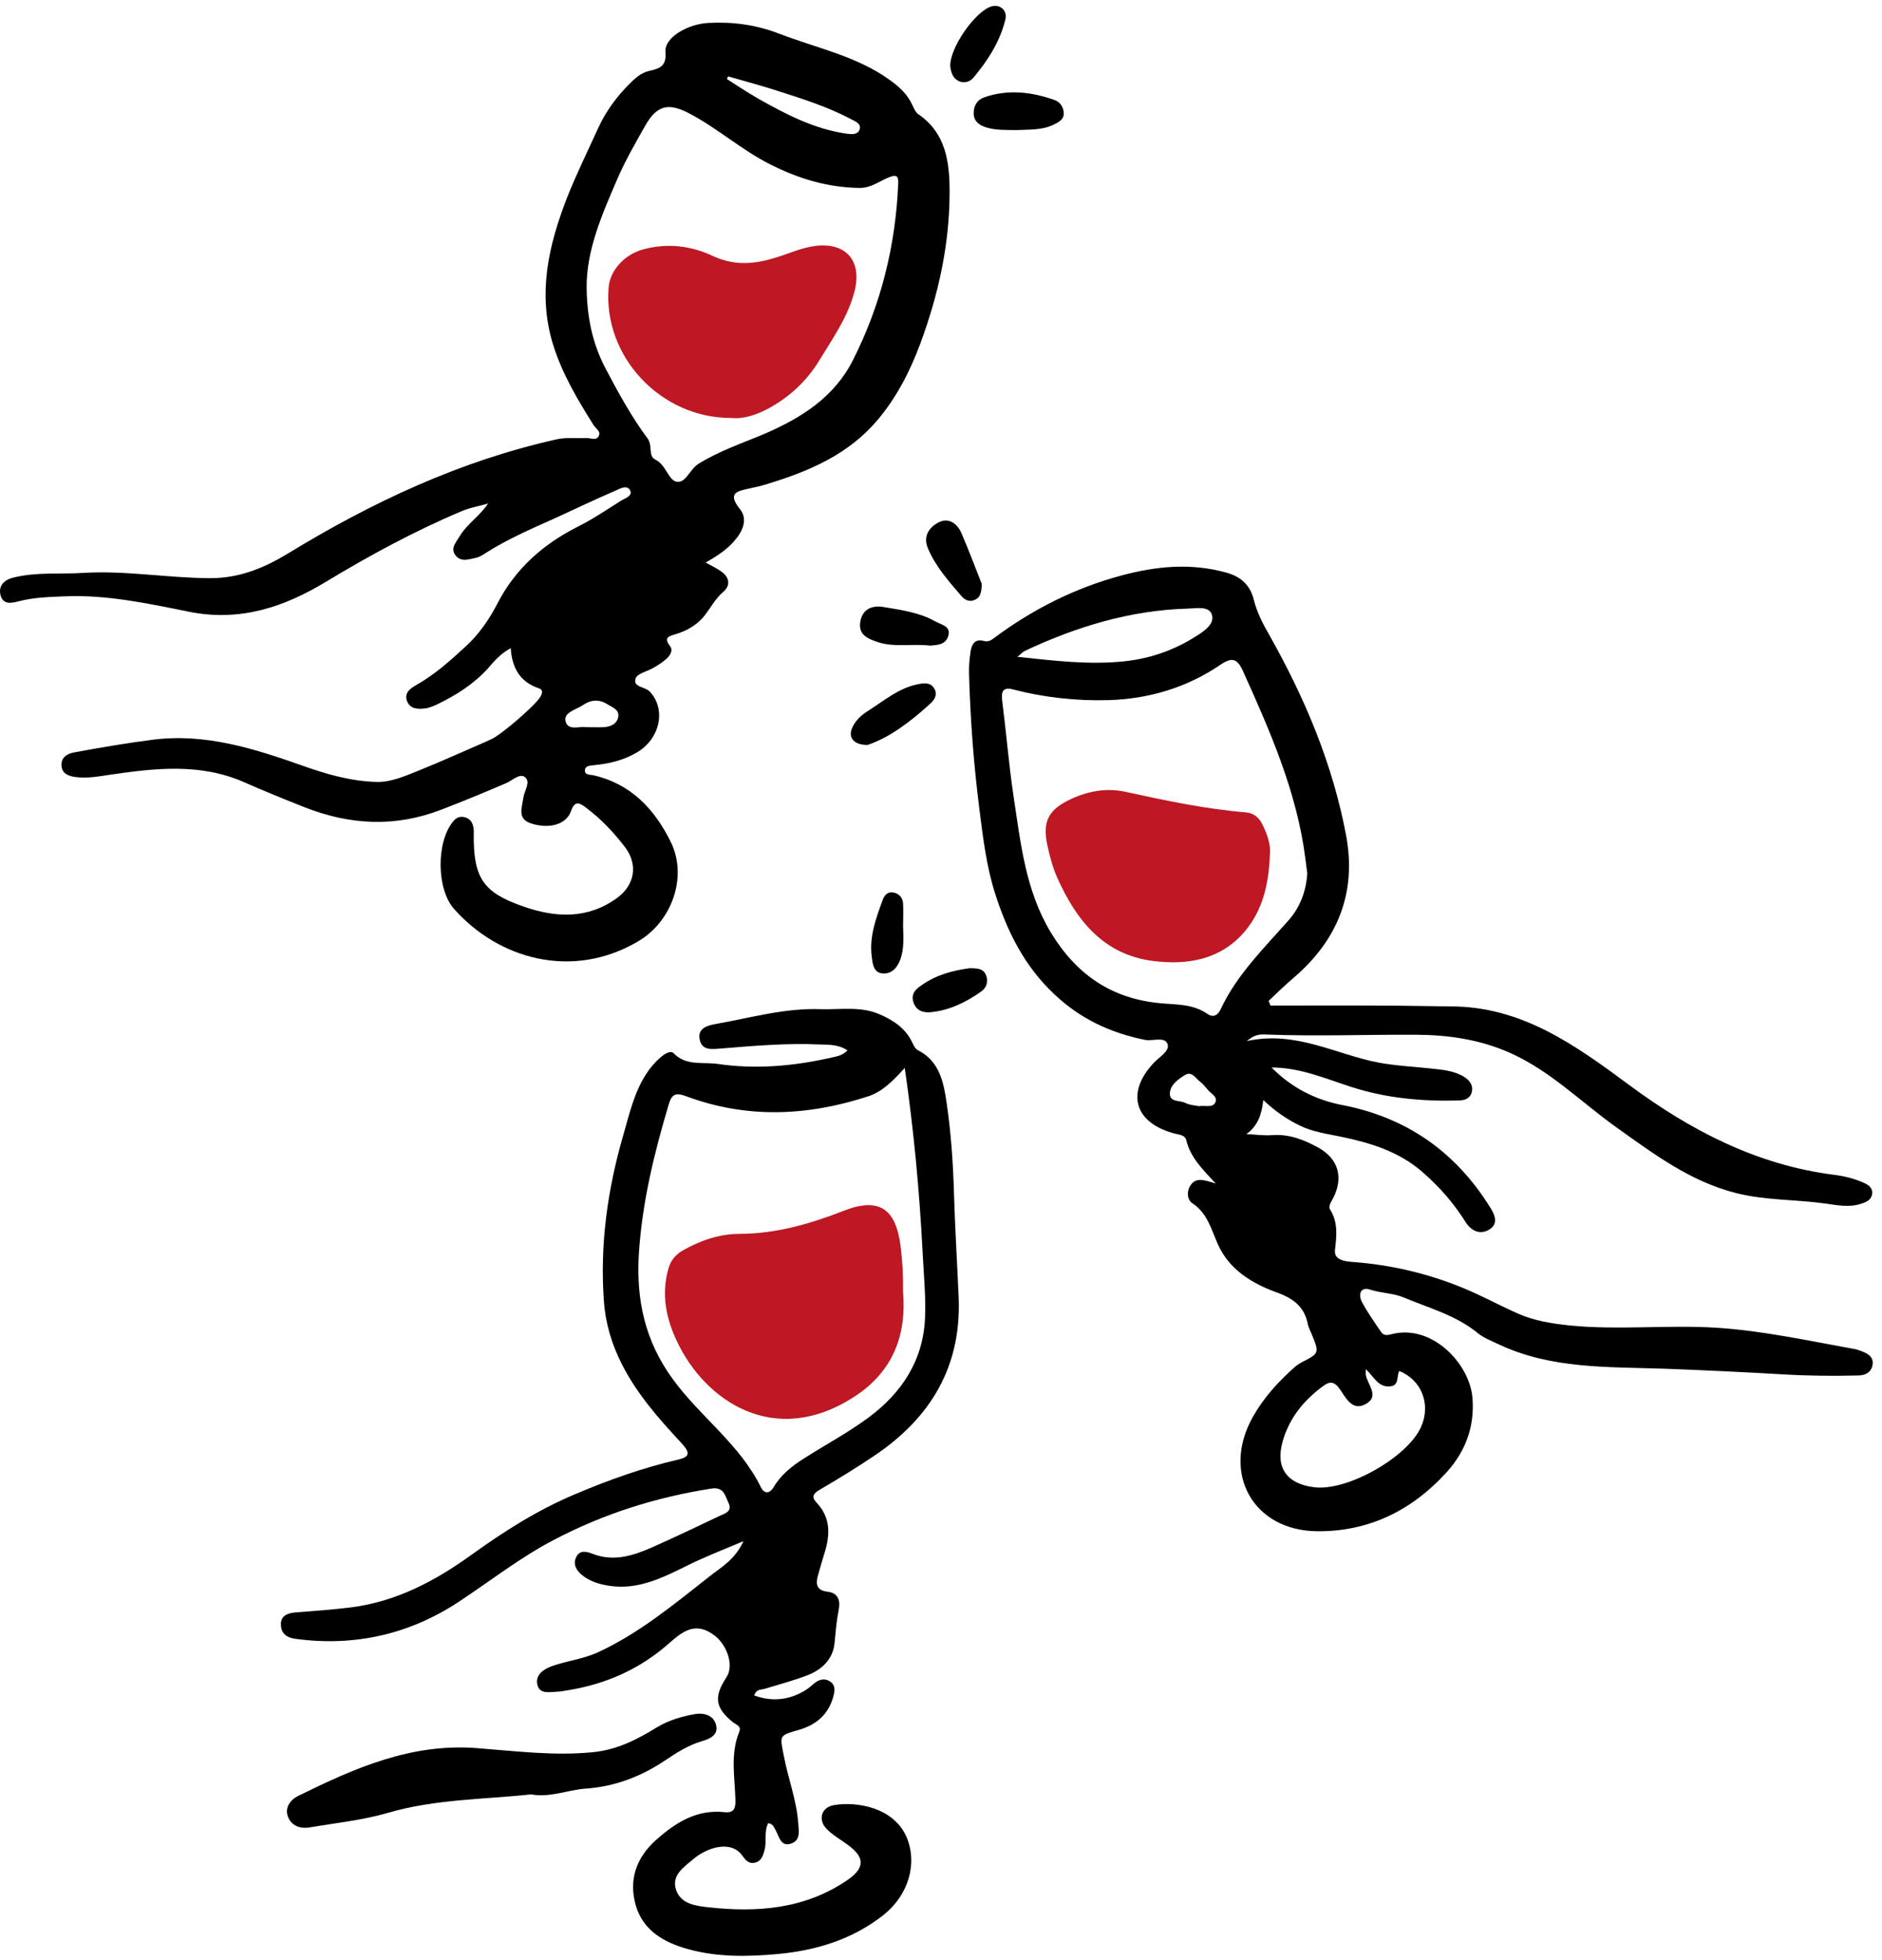 <svg width="193" height="201" viewBox="0 0 193 201" fill="none" xmlns="http://www.w3.org/2000/svg">
<path d="M72.364 57.697C73.014 58.065 73.556 58.304 74.011 58.651C74.814 59.236 74.922 60.06 74.185 60.689C73.383 61.382 72.927 62.249 72.32 63.052C71.562 64.049 70.499 64.678 69.285 65.046C68.635 65.241 68.006 65.371 68.722 66.282C69.047 66.716 68.722 67.236 68.353 67.561C67.963 67.908 67.508 68.211 67.052 68.472C66.424 68.862 65.362 69.057 65.188 69.577C64.863 70.488 66.142 70.423 66.619 70.921C68.332 72.699 67.725 75.777 65.296 77.186C63.931 77.989 62.435 78.336 60.874 78.487C60.505 78.531 60.028 78.531 59.985 78.986C59.942 79.506 60.484 79.441 60.809 79.506C64.689 80.373 67.139 82.997 68.787 86.357C70.543 89.912 68.917 94.508 65.448 96.546C58.641 100.557 51.075 98.324 46.566 93.229C44.745 91.17 44.745 86.379 46.435 84.297C46.717 83.929 47.064 83.712 47.541 83.799C48.061 83.885 48.408 84.211 48.517 84.731C48.582 84.991 48.603 85.251 48.582 85.533C48.538 90.042 49.536 91.538 53.655 92.969C56.993 94.14 60.267 94.291 63.28 92.102C65.101 90.779 65.448 88.677 64.104 86.899C62.933 85.36 61.611 83.972 60.05 82.802C59.356 82.281 58.923 82.151 58.554 83.192C58.099 84.536 56.386 85.056 54.5 84.471C52.983 83.994 53.546 82.823 53.676 81.782C53.785 81.067 54.457 80.2 53.828 79.701C53.308 79.289 52.571 80.026 51.942 80.308C49.731 81.262 47.519 82.173 45.265 83.04C40.517 84.883 35.856 84.623 31.195 82.78C29.114 81.956 27.032 81.111 24.973 80.2C20.485 78.249 15.868 78.791 11.272 79.463C10.101 79.636 8.952 79.853 7.781 79.701C7.088 79.615 6.351 79.398 6.307 78.509C6.264 77.62 6.979 77.273 7.651 77.165C10.318 76.666 13.006 76.211 15.716 75.864C21.114 75.192 26.1 76.796 31.021 78.531C33.515 79.419 36.008 80.135 38.653 80.2C40.127 80.222 41.471 79.615 42.793 79.094C45.178 78.14 47.498 77.078 49.861 76.059C50.013 75.994 50.143 75.907 50.294 75.864C51.313 75.452 54.847 72.395 55.389 71.507C55.627 71.116 55.736 70.769 55.259 70.596C53.373 69.967 52.506 68.558 52.376 66.477C51.27 67.084 50.663 67.843 50.034 68.558C48.56 70.184 46.761 71.311 44.831 72.244C44.463 72.417 44.051 72.591 43.639 72.656C42.88 72.742 42.056 72.764 41.731 71.875C41.428 71.03 42.143 70.574 42.707 70.249C44.593 69.187 46.175 67.756 47.758 66.304C49.102 65.068 50.143 63.572 50.988 61.946C52.831 58.347 55.693 55.811 59.27 54.011C60.787 53.253 62.218 52.277 63.67 51.367C64.082 51.106 64.906 50.868 64.624 50.304C64.299 49.654 63.519 50.153 63.063 50.348C60.895 51.28 58.793 52.299 56.646 53.274C54.305 54.315 51.942 55.356 49.774 56.743C49.471 56.938 49.124 57.155 48.777 57.22C48.061 57.372 47.238 57.675 46.696 56.938C46.175 56.223 46.761 55.637 47.108 55.052C47.866 53.751 49.167 52.971 50.056 51.648C49.145 51.908 48.191 52.06 47.346 52.429C42.511 54.467 37.916 56.96 33.428 59.67C29.135 62.271 24.626 63.789 19.401 62.748C15.196 61.903 10.947 60.971 6.567 61.166C5.006 61.231 3.467 61.274 1.95 61.664C1.191 61.859 0.345 62.054 0.064 61.079C-0.218 60.06 0.475 59.453 1.386 59.236C3.749 58.651 6.177 58.911 8.562 58.759C12.898 58.499 17.19 59.279 21.504 59.301C24.518 59.323 27.119 58.239 29.504 56.786C38.132 51.518 47.173 47.269 57.102 45.058C58.077 44.841 59.118 44.971 60.115 44.928C60.57 44.906 61.156 45.253 61.416 44.689C61.633 44.234 61.091 43.952 60.874 43.605C59.226 40.982 57.644 38.337 56.711 35.324C55.107 30.099 56.256 25.156 58.142 20.3C59.096 17.872 60.267 15.509 61.351 13.124C62.11 11.455 63.194 9.981 64.473 8.68C65.08 8.073 65.708 7.466 66.576 7.271C67.638 7.032 68.375 6.794 68.245 5.32C68.115 3.867 70.499 2.458 72.667 2.35C75.16 2.22 77.567 2.545 79.908 3.455C83.724 4.93 87.821 5.732 91.246 8.203C92.222 8.897 93.067 9.677 93.566 10.783C93.718 11.108 93.891 11.52 94.173 11.715C97.035 13.666 97.382 16.68 97.382 19.693C97.382 25.07 96.233 30.251 94.347 35.324C93.284 38.164 91.94 40.765 89.989 43.085C87.019 46.597 83.03 48.31 78.781 49.611C78.174 49.806 77.545 49.957 76.916 50.087C75.659 50.369 74.51 50.521 75.898 52.234C76.7 53.253 76.179 54.488 75.334 55.442C74.575 56.353 73.556 57.025 72.364 57.697ZM60.158 29.492C60.202 32.527 60.744 35.194 62.066 37.73C63.389 40.245 64.733 42.717 66.424 44.993C66.944 45.708 66.445 46.771 67.204 47.139C68.266 47.659 68.505 49.09 69.264 49.372C70.261 49.741 70.716 48.136 71.627 47.573C73.795 46.229 76.158 45.448 78.456 44.473C82.206 42.847 85.567 40.722 87.474 36.928C90.358 31.227 91.853 25.156 92.114 18.783C92.157 17.872 91.745 17.959 91.138 18.197C90.162 18.587 89.339 19.281 88.168 19.281C84.894 19.238 81.881 18.327 78.976 16.853C76.049 15.379 73.6 13.168 70.716 11.65C68.505 10.479 67.334 10.805 66.12 12.973C65.123 14.75 64.104 16.506 63.302 18.371C61.741 21.991 60.137 25.633 60.158 29.492ZM74.662 7.835C74.618 7.921 74.575 8.03 74.553 8.116C75.616 8.789 76.678 9.504 77.784 10.133C80.624 11.737 83.507 13.233 86.802 13.71C87.323 13.775 87.995 13.861 88.168 13.233C88.32 12.669 87.713 12.452 87.301 12.236C84.743 10.87 81.989 10.046 79.236 9.157C77.697 8.68 76.179 8.268 74.662 7.835ZM60.05 74.585C60.852 74.585 61.373 74.607 61.914 74.585C62.587 74.542 63.237 74.281 63.389 73.588C63.562 72.786 62.825 72.569 62.305 72.244C61.416 71.68 60.57 71.767 59.768 72.33C59.096 72.786 57.817 73.046 57.99 73.935C58.207 75.019 59.486 74.455 60.05 74.585Z" fill="black"/>
<path d="M130.29 103.137C133.954 103.137 137.639 103.115 141.303 103.137C143.818 103.137 146.311 103.202 148.826 103.223C156.088 103.245 161.573 107.212 167.08 111.288C173.367 115.949 180.195 119.504 188.13 120.502C189.149 120.632 190.125 120.87 191.057 121.282C191.555 121.499 192.054 121.781 191.989 122.431C191.924 123.06 191.425 123.277 190.905 123.45C189.626 123.884 188.369 123.602 187.089 123.428C184.076 123.016 181.041 123.125 178.028 122.366C173.323 121.174 169.594 118.355 165.757 115.624C162.115 113.022 158.95 109.792 154.766 107.949C151.709 106.605 148.5 106.15 145.227 106.128C140.111 106.107 134.973 106.302 129.856 106.107C129.271 106.085 128.686 106.063 127.862 106.779C132.913 105.673 137.01 108.166 141.39 108.99C143.167 109.315 144.988 109.402 146.788 109.597C147.958 109.727 149.129 109.814 150.17 110.464C150.69 110.811 151.059 111.245 150.95 111.917C150.82 112.632 150.278 112.849 149.649 112.871C145.899 112.979 142.213 112.654 138.571 111.483C135.905 110.616 133.303 109.489 130.398 109.489C132.436 111.548 134.864 112.805 137.682 113.347C144.295 114.627 149.324 118.182 152.858 123.905C153.313 124.621 153.638 125.488 152.815 126.051C151.861 126.702 150.907 126.29 150.321 125.379C149.086 123.407 147.612 121.716 145.834 120.176C143.427 118.095 140.566 117.228 137.574 116.599C136.122 116.296 134.604 116.101 133.26 115.429C131.981 114.8 130.788 113.998 129.553 112.827C129.379 114.345 128.989 115.472 127.818 116.318C128.707 116.361 129.596 116.491 130.463 116.426C132.198 116.296 133.737 116.903 135.189 117.705C137.249 118.854 137.791 120.74 136.729 122.865C136.533 123.255 136.187 123.688 136.403 124.057C137.227 125.379 137.075 126.724 136.902 128.198C136.772 129.325 138.094 129.39 138.962 129.455C142.56 129.737 146.029 130.539 149.389 131.84C151.536 132.664 153.552 133.791 155.655 134.723C157.367 135.482 159.188 135.764 161.096 135.959C166.061 136.436 171.003 135.872 175.968 136.176C180.781 136.479 185.464 137.52 190.19 138.365C190.45 138.409 190.71 138.517 190.948 138.604C191.577 138.842 192.162 139.189 192.032 139.991C191.902 140.75 191.317 141.054 190.623 141.075C188.065 141.14 185.485 141.119 182.927 140.967C178.83 140.728 174.732 140.533 170.635 140.381C164.89 140.186 159.058 140.425 153.66 137.867C152.945 137.52 152.164 137.238 151.557 136.739C149.303 134.897 146.549 134.16 143.948 133.076C142.864 132.62 141.65 132.642 140.522 132.273C139.482 131.927 139.287 132.815 139.655 133.509C140.219 134.593 140.934 135.59 141.628 136.609C141.975 137.13 142.517 136.869 142.951 136.783C146.983 135.937 150.69 139.905 150.994 143.308C151.254 146.213 150.343 148.793 148.37 150.983C144.815 154.907 140.392 157.096 135.103 157.053C128.512 157.009 125.239 151.113 128.469 145.346C129.574 143.373 131.092 141.704 132.783 140.208C132.978 140.035 133.217 139.883 133.433 139.753C135.319 138.799 135.319 138.799 134.474 136.739C134.344 136.436 134.192 136.154 134.127 135.851C133.78 134.051 132.675 133.184 130.919 132.555C128.404 131.645 126.041 130.214 124.892 127.612C124.198 126.073 123.829 124.426 122.269 123.407C121.77 123.081 121.662 122.258 122.052 121.629C122.615 120.697 123.483 121.022 124.675 121.39C123.244 119.851 122.073 118.681 121.662 116.968C121.51 116.361 120.859 116.383 120.339 116.231C116.328 115.125 115.461 112.068 118.301 109.033C118.865 108.426 119.992 107.798 119.732 107.082C119.45 106.28 118.193 106.822 117.391 106.649C113.879 105.933 110.822 104.524 108.134 101.988C105.034 99.082 103.278 95.505 102.042 91.625C101.153 88.828 100.806 85.901 100.438 82.996C99.852 78.379 99.505 73.761 99.375 69.1C99.354 68.363 99.419 67.604 99.527 66.867C99.635 66.108 99.961 65.48 100.893 65.74C101.305 65.848 101.565 65.718 101.89 65.48C105.857 62.51 110.237 60.298 115.028 59.019C118.583 58.065 122.16 57.718 125.781 58.737C127.255 59.149 128.209 60.017 128.577 61.512C128.902 62.813 129.509 63.984 130.181 65.154C133.824 71.615 136.685 78.4 138.051 85.728C139.135 91.603 137.162 96.438 132.653 100.297C131.764 101.055 130.94 101.857 130.095 102.66C130.181 102.855 130.225 102.985 130.29 103.137ZM134.062 89.587C133.997 89.023 133.932 88.546 133.867 88.07C133 81.24 130.268 75.04 127.472 68.84C126.865 67.496 126.323 67.387 125.109 68.211C121.662 70.553 117.716 71.702 113.64 71.81C110.41 71.897 107.115 71.55 103.95 70.726C102.844 70.422 102.649 70.921 102.779 71.897C103.191 75.127 103.451 78.379 103.928 81.587C104.665 86.422 105.142 91.321 107.787 95.679C110.388 99.95 113.987 102.443 119.017 102.898C120.643 103.05 122.334 102.963 123.808 103.982C124.436 104.416 124.892 104.134 125.195 103.483C126.865 99.928 129.639 97.24 132.176 94.356C133.368 92.991 133.954 91.321 134.062 89.587ZM140.067 140.425C140.067 140.728 140.046 140.88 140.067 141.032C140.262 142.051 141.498 143.221 140.067 144.002C138.636 144.804 137.986 143.286 137.357 142.419C136.772 141.617 136.295 141.704 135.666 142.181C133.672 143.633 132.176 145.519 131.526 147.882C130.767 150.592 132.024 152.218 134.799 152.544C138.181 152.955 144.338 149.465 145.725 146.365C146.766 144.045 145.791 141.53 143.493 140.62C143.211 141.14 143.493 142.051 142.647 142.181C141.368 142.376 140.891 141.205 140.067 140.425ZM104.34 67.366C108.155 67.778 111.646 68.19 115.158 67.843C117.803 67.583 120.252 66.759 122.507 65.35C123.374 64.808 124.523 64.092 124.306 63.138C124.068 62.098 122.68 62.401 121.77 62.423C115.873 62.596 110.345 64.287 105.055 66.78C104.882 66.867 104.752 67.041 104.34 67.366ZM122.941 113.456C123.634 113.347 124.393 113.673 124.653 113.022C124.87 112.459 124.155 112.155 123.851 111.765C123.613 111.483 123.374 111.18 123.092 110.963C122.615 110.616 122.225 109.814 121.51 110.269C120.794 110.703 119.992 111.288 119.971 112.155C119.949 113.087 121.011 112.827 121.575 113.131C121.987 113.347 122.55 113.369 122.941 113.456Z" fill="black"/>
<path d="M104.296 13.342C103.234 13.321 102.15 13.386 101.109 13.061C100.394 12.822 99.852 12.432 99.852 11.608C99.852 10.849 100.198 10.242 100.936 9.982C103.364 9.137 105.792 9.419 108.155 10.264C108.718 10.459 109.087 11.001 109.087 11.652C109.087 12.28 108.567 12.519 108.068 12.779C106.876 13.364 105.575 13.277 104.296 13.342Z" fill="black"/>
<path d="M88.97 76.407C87.474 76.407 86.932 75.583 87.43 74.564C87.799 73.805 88.406 73.285 89.078 72.873C90.682 71.854 92.156 70.575 94.108 70.185C94.736 70.055 95.43 69.947 95.82 70.64C96.189 71.269 95.799 71.833 95.365 72.201C93.371 74.022 91.224 75.648 88.97 76.407Z" fill="black"/>
<path d="M95.41 66.218C93.459 66.001 91.746 66.413 90.055 65.871C88.949 65.502 87.974 65.09 88.234 63.703C88.494 62.402 89.513 62.055 90.684 62.272C92.461 62.575 94.282 62.814 95.887 63.724C96.494 64.071 97.534 64.201 97.252 65.199C96.992 66.196 95.973 66.153 95.41 66.218Z" fill="black"/>
<path d="M100.679 59.887C100.657 60.798 100.527 61.296 99.942 61.535C99.421 61.752 98.966 61.556 98.641 61.188C97.318 59.649 95.953 58.131 95.15 56.223C94.63 54.966 95.324 54.034 96.299 53.557C97.318 53.058 98.186 53.73 98.597 54.684C99.378 56.505 100.072 58.348 100.679 59.887Z" fill="black"/>
<path d="M97.445 6.773C97.424 4.822 100.047 1.136 101.673 0.659C102.54 0.399 103.321 1.05 103.104 1.982C102.562 4.258 101.304 6.188 99.83 7.965C99.483 8.377 98.898 8.572 98.356 8.334C97.641 8.009 97.51 7.293 97.445 6.773Z" fill="black"/>
<path d="M74.986 42.869C67.724 42.891 61.849 36.538 62.412 29.515C62.542 27.737 64.038 26.111 65.924 25.59C68.418 24.897 70.867 25.2 73.122 26.263C75.355 27.303 77.458 27.086 79.647 26.393C80.97 25.981 82.249 25.395 83.636 25.222C86.737 24.853 88.406 26.718 87.647 29.818C86.975 32.506 85.371 34.739 83.962 37.059C82.704 39.097 80.992 40.679 78.889 41.85C77.588 42.565 76.244 42.999 74.986 42.869Z" fill="#BD1823"/>
<path d="M130.227 87.636C130.119 90.736 129.468 93.338 127.712 95.462C125.241 98.432 121.794 99.018 118.238 98.562C113.166 97.912 110.391 94.4 108.439 90.064C107.984 89.045 107.681 87.94 107.442 86.856C106.857 84.297 107.464 83.062 109.827 81.956C111.605 81.132 113.491 80.785 115.442 81.219C119.518 82.108 123.593 82.975 127.756 83.322C128.579 83.387 129.121 83.864 129.468 84.579C130.01 85.663 130.335 86.769 130.227 87.636Z" fill="#BD1823"/>
<path d="M78.779 186.993C78.324 187.904 78.649 188.858 78.41 189.725C78.259 190.31 78.085 190.896 77.413 191.047C76.785 191.199 76.438 190.765 76.112 190.31C74.942 188.684 72.47 189.508 71.105 190.679C70.194 191.459 68.828 192.305 69.327 193.822C69.826 195.296 71.321 195.47 72.644 195.622C77.695 196.185 82.573 195.795 86.909 192.825C88.708 191.589 88.708 190.505 86.952 189.226C86.215 188.684 85.413 188.229 84.784 187.6C83.852 186.646 84.221 185.389 85.478 185.151C87.798 184.739 91.656 185.346 92.979 188.446C94.106 191.134 93.174 194.364 90.616 196.402C87.429 198.917 83.722 200.044 79.798 200.413C76.719 200.695 73.598 200.76 70.563 199.914C68.048 199.22 65.923 197.985 65.186 195.383C64.471 192.825 65.23 190.549 67.267 188.728C69.284 186.928 71.451 185.562 74.291 185.866C75.31 185.974 75.441 185.432 75.419 184.609C75.354 182.267 74.877 179.926 75.809 177.628C76.047 177.043 75.527 176.912 75.202 176.674C73.338 175.178 73.164 174.051 74.508 172.013C75.31 170.777 74.508 168.739 73.381 167.829C71.365 166.203 69.999 167.33 68.59 168.566C65.62 171.189 62.151 172.728 58.27 173.357C57.902 173.422 57.533 173.487 57.165 173.509C56.384 173.53 55.344 173.812 55.105 172.793C54.867 171.731 55.821 171.167 56.666 170.864C58.184 170.344 59.81 170.149 61.262 169.498C65.511 167.547 69.11 164.555 72.752 161.694C73.923 160.761 75.354 160.003 76.243 158.073C74.096 158.984 72.275 159.677 70.541 160.545C67.983 161.802 65.468 163.103 62.476 162.647C61.457 162.496 60.482 162.192 59.68 161.542C59.116 161.087 58.726 160.436 59.094 159.699C59.463 158.94 60.178 159.135 60.785 159.374C62.91 160.198 64.904 159.569 66.834 158.724C69.175 157.683 71.495 156.577 73.814 155.472C74.378 155.212 75.137 155.016 74.703 154.128C74.356 153.412 74.226 152.48 72.969 152.675C67.267 153.564 61.848 155.277 56.753 157.965C53.328 159.764 50.314 162.127 47.106 164.252C42.033 167.612 36.396 168.913 30.304 168.089C29.459 167.981 28.852 167.59 28.808 166.701C28.743 165.683 29.546 165.444 30.304 165.379C32.212 165.227 34.12 165.097 36.028 164.859C40.689 164.252 44.634 162.149 48.363 159.461C51.702 157.054 55.105 154.886 58.964 153.26C62.433 151.786 65.902 150.55 69.544 149.705C70.758 149.423 70.823 149.011 69.826 147.949C67.528 145.478 65.316 142.963 63.777 139.928C62.736 137.89 62.086 135.7 61.934 133.489C61.501 127.679 62.303 121.977 63.929 116.384C64.536 114.281 65.013 112.135 66.205 110.249C66.639 109.555 67.159 108.948 67.766 108.428C68.135 108.103 68.763 107.712 69.067 108.016C70.368 109.36 72.08 108.905 73.598 109.121C77.543 109.707 81.489 109.338 85.37 108.449C85.868 108.341 86.432 108.233 86.909 107.734C86.02 107.127 85.001 107.149 84.069 107.127C80.709 106.975 77.348 107.257 73.988 107.539C73.034 107.604 71.993 107.799 71.755 106.628C71.495 105.371 72.687 105.154 73.533 105.002C77.045 104.374 80.513 103.376 84.134 103.506C86.15 103.572 88.188 103.181 90.139 104.005C91.613 104.634 92.871 105.458 93.564 106.953C93.694 107.235 93.868 107.582 94.128 107.712C96.361 108.84 96.773 111.029 97.076 113.11C97.532 116.232 97.748 119.376 97.835 122.519C97.944 126.031 98.16 129.565 98.312 133.077C98.594 140.123 95.494 145.347 89.749 149.25C87.884 150.507 85.977 151.678 84.047 152.805C83.418 153.174 83.158 153.521 83.765 154.149C85.196 155.667 85.131 157.423 84.567 159.244C84.329 160.003 84.112 160.783 83.895 161.542C83.635 162.431 83.7 163.124 84.871 163.254C86.02 163.385 86.193 164.252 85.998 165.162C85.781 166.268 85.695 167.374 85.586 168.501C85.435 170.148 84.329 171.211 82.876 171.796C81.446 172.36 79.928 172.75 78.454 173.205C78.064 173.335 77.565 173.205 77.348 173.899C79.278 174.593 81.077 174.354 82.768 173.249C83.115 173.01 83.418 172.685 83.765 172.468C84.199 172.208 84.676 172.165 85.131 172.468C85.608 172.772 85.63 173.27 85.521 173.747C85.088 175.72 83.809 176.891 81.901 177.433C79.841 178.018 79.971 177.996 80.383 180.099C80.817 182.397 81.684 184.609 81.858 186.972C81.923 187.86 82.118 188.814 81.034 189.118C80.058 189.378 79.906 188.381 79.559 187.752C79.364 187.449 79.321 187.08 78.779 186.993ZM92.784 109.533C91.57 110.856 90.507 111.961 89.055 112.438C82.833 114.476 76.59 114.758 70.368 112.438C69.262 112.026 68.893 112.222 68.568 113.306C67.072 118.335 65.837 123.386 65.511 128.676C65.23 133.402 66.183 137.63 69.023 141.489C71.82 145.326 75.874 148.144 78.02 152.523C78.367 153.217 78.888 153.26 79.343 152.523C80.102 151.244 81.229 150.355 82.465 149.575C84.676 148.166 86.996 146.93 89.098 145.369C92.48 142.854 94.692 139.516 94.865 135.137C94.952 132.839 94.713 130.541 94.605 128.243C94.28 122.086 93.716 115.994 92.784 109.533Z" fill="black"/>
<path d="M54.457 184.044C49.622 184.565 44.636 184.521 39.801 185.93C37.2 186.689 34.468 186.971 31.78 187.426C30.805 187.6 29.872 187.274 29.526 186.321C29.179 185.388 29.786 184.586 30.588 184.196C36.355 181.356 42.143 178.776 48.907 179.297C52.874 179.6 56.863 180.12 60.874 179.708C63.345 179.448 65.34 178.408 67.356 177.172C68.57 176.435 69.914 176.045 71.28 175.806C72.169 175.654 73.123 175.915 73.404 176.825C73.751 177.909 72.841 178.343 71.995 178.581C70.586 178.993 69.372 179.773 68.18 180.576C65.686 182.245 62.977 183.264 59.963 183.459C58.142 183.611 56.408 184.391 54.457 184.044Z" fill="black"/>
<path d="M99.482 99.301C100.219 99.323 100.826 99.323 101.107 99.995C101.389 100.667 101.173 101.317 100.609 101.707C99.07 102.791 97.4 103.615 95.514 103.81C94.734 103.897 93.997 103.702 93.693 102.856C93.368 101.967 93.888 101.447 94.56 101.013C96.078 99.951 97.812 99.518 99.482 99.301Z" fill="black"/>
<path d="M92.611 95.029C92.655 96.135 92.72 97.262 92.351 98.346C92.048 99.213 91.484 99.907 90.53 99.842C89.576 99.777 89.49 98.866 89.403 98.151C89.121 96.07 89.836 94.184 90.53 92.276C90.704 91.821 91.029 91.43 91.614 91.539C92.199 91.647 92.568 92.059 92.611 92.644C92.655 93.425 92.611 94.227 92.611 95.029Z" fill="black"/>
<path d="M92.609 132.513C92.978 136.892 91.612 140.686 87.558 143.287C79.385 148.555 72.318 143.656 69.456 137.651C68.307 135.244 67.808 132.816 68.524 130.193C68.762 129.304 69.239 128.697 70.041 128.242C71.841 127.223 73.727 126.573 75.808 126.551C79.558 126.551 83.07 125.532 86.517 124.188C90.116 122.779 91.851 123.928 92.349 127.765C92.544 129.283 92.631 130.778 92.609 132.513Z" fill="#BD1823"/>
</svg>
